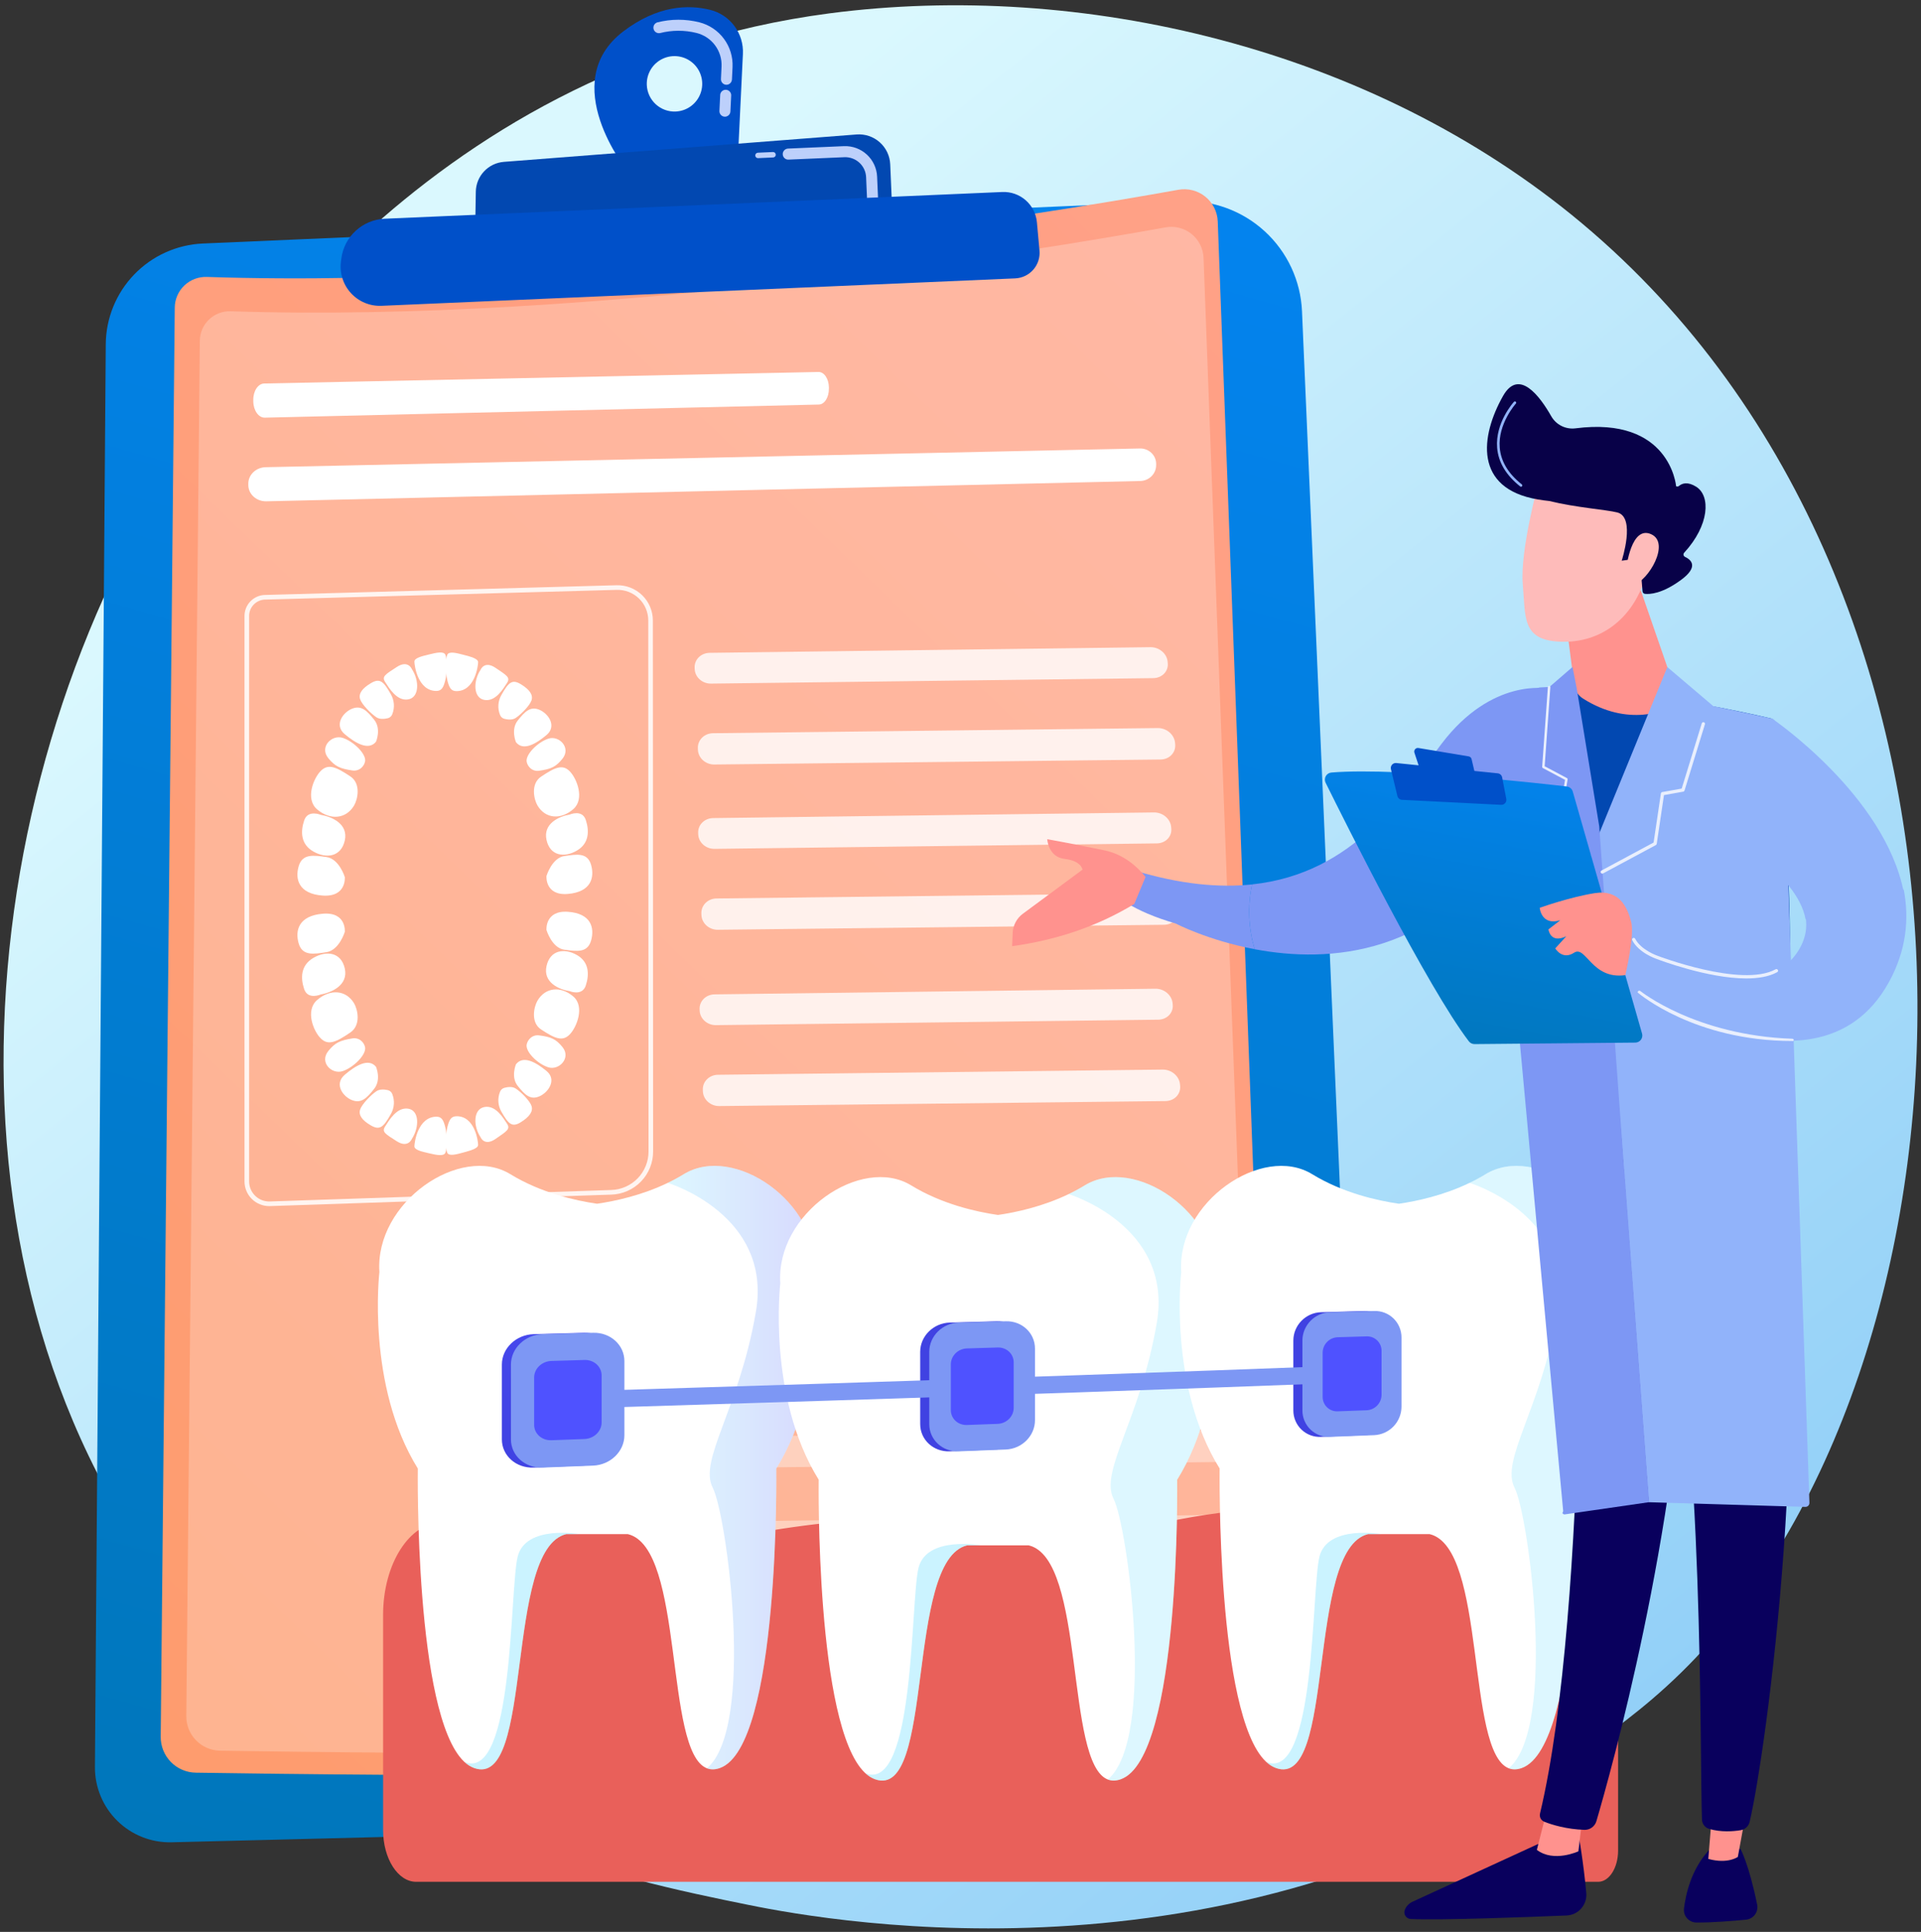 <svg width="361" height="363" viewBox="0 0 361 363" fill="none" xmlns="http://www.w3.org/2000/svg">
<rect x="0" y="0" width="361" height="363" fill="#333333" stroke="none"/>
<path d="M318.646 311.517C311.256 319.296 304.271 324.306 298.751 328.268C233.85 374.834 157.054 361.261 140.734 357.946C116.632 353.05 70.045 343.588 36.366 303.979C-14.586 244.055 -6.656 149.644 32.865 87.323C40.096 75.924 78.287 12.654 155.903 2.506C202.879 -3.634 257.638 8.751 297.294 41.974C380.539 111.711 374.613 252.595 318.646 311.517Z" fill="url(#paint0_linear_154:996)"/>
<path d="M222.103 37.794L38.13 45.757C33.243 45.969 28.623 48.05 25.226 51.57C21.829 55.091 19.914 59.781 19.877 64.673L17.84 331.994C17.826 333.88 18.191 335.75 18.914 337.492C19.637 339.234 20.702 340.813 22.048 342.135C23.393 343.457 24.991 344.495 26.745 345.187C28.5 345.88 30.376 346.212 32.261 346.165L243.288 340.868C245.061 340.824 246.808 340.426 248.426 339.699C250.045 338.972 251.502 337.93 252.713 336.633C253.924 335.337 254.864 333.812 255.479 332.148C256.094 330.484 256.371 328.714 256.294 326.941L244.677 58.492C244.554 55.65 243.873 52.861 242.672 50.283C241.471 47.705 239.774 45.389 237.678 43.467C235.581 41.545 233.127 40.054 230.455 39.081C227.782 38.108 224.945 37.671 222.103 37.794Z" fill="url(#paint1_linear_154:996)"/>
<path d="M212.278 337.674C212.143 337.681 212.011 337.634 211.91 337.544C211.81 337.454 211.749 337.327 211.742 337.192C211.735 337.057 211.781 336.925 211.872 336.824C211.962 336.724 212.089 336.663 212.224 336.656L235.804 335.33C243.137 334.917 248.846 328.611 248.528 321.272L246.987 285.649C246.981 285.515 247.028 285.384 247.118 285.284C247.208 285.185 247.335 285.125 247.469 285.118C247.536 285.115 247.603 285.125 247.666 285.148C247.728 285.171 247.786 285.206 247.836 285.251C247.885 285.296 247.925 285.351 247.953 285.412C247.982 285.473 247.998 285.538 248 285.605L249.543 321.228C249.884 329.121 243.745 335.903 235.857 336.347L212.277 337.674H212.278Z" fill="white"/>
<path d="M247.046 275.102C246.911 275.108 246.779 275.06 246.68 274.968C246.58 274.877 246.521 274.75 246.515 274.615L246.265 268.847C246.259 268.712 246.306 268.581 246.397 268.482C246.487 268.382 246.613 268.322 246.747 268.315C246.882 268.309 247.014 268.357 247.114 268.448C247.214 268.539 247.273 268.666 247.279 268.801L247.529 274.571C247.535 274.705 247.487 274.837 247.397 274.936C247.306 275.036 247.18 275.095 247.046 275.102Z" fill="white"/>
<path d="M221.443 35.656C196.467 40.151 110.529 54.428 38.863 52.036C38.087 52.009 37.314 52.137 36.589 52.413C35.864 52.69 35.201 53.108 34.64 53.644C34.079 54.18 33.631 54.823 33.322 55.535C33.013 56.246 32.85 57.013 32.842 57.789L30.2 326.326C30.182 328.094 30.865 329.798 32.099 331.065C33.333 332.332 35.019 333.058 36.787 333.087C66.906 333.564 190.925 335.081 234.855 328.549C236.146 328.356 237.32 327.694 238.153 326.689C238.985 325.684 239.418 324.408 239.368 323.104L228.842 41.615C228.809 40.715 228.583 39.832 228.179 39.027C227.775 38.222 227.204 37.513 226.502 36.948C225.8 36.383 224.986 35.975 224.113 35.752C223.24 35.529 222.33 35.497 221.443 35.656Z" fill="url(#paint2_linear_154:996)"/>
<path opacity="0.24" d="M219.054 42.722C195.02 47.047 112.316 60.788 43.347 58.486C42.601 58.46 41.857 58.583 41.159 58.849C40.461 59.114 39.824 59.517 39.284 60.033C38.744 60.548 38.313 61.167 38.015 61.852C37.718 62.537 37.561 63.274 37.553 64.021L35.012 322.448C34.995 324.15 35.652 325.789 36.839 327.008C38.027 328.227 39.649 328.927 41.351 328.954C70.335 329.413 189.684 330.872 231.96 324.586C233.203 324.4 234.333 323.762 235.134 322.794C235.935 321.827 236.352 320.598 236.303 319.343L226.174 48.457C226.142 47.59 225.924 46.741 225.536 45.966C225.147 45.191 224.597 44.509 223.922 43.965C223.246 43.422 222.462 43.029 221.623 42.815C220.783 42.6 219.907 42.569 219.054 42.722Z" fill="white"/>
<path d="M117.89 32.117L138.684 29.36L139.609 10.137C139.702 8.261 139.142 6.41 138.024 4.9C136.906 3.39 135.299 2.315 133.477 1.857C129.357 0.832 123.575 0.992 117.13 5.902C104.489 15.533 117.89 32.117 117.89 32.117ZM121.548 15.972C121.505 14.942 121.768 13.924 122.303 13.044C122.839 12.164 123.623 11.462 124.557 11.028C125.491 10.594 126.533 10.447 127.551 10.604C128.569 10.762 129.517 11.218 130.276 11.915C131.035 12.611 131.57 13.517 131.814 14.518C132.058 15.519 132 16.57 131.647 17.537C131.294 18.505 130.662 19.346 129.831 19.955C129 20.564 128.007 20.912 126.978 20.957C126.294 20.986 125.611 20.881 124.968 20.646C124.325 20.412 123.734 20.052 123.23 19.59C122.726 19.127 122.318 18.569 122.029 17.948C121.741 17.327 121.577 16.655 121.548 15.972Z" fill="url(#paint3_linear_154:996)"/>
<path d="M136.178 21.927C135.904 21.913 135.647 21.791 135.463 21.588C135.278 21.385 135.182 21.118 135.194 20.844L135.342 17.782C135.373 17.521 135.502 17.283 135.702 17.113C135.902 16.944 136.159 16.857 136.421 16.87C136.683 16.882 136.93 16.993 137.113 17.181C137.296 17.368 137.402 17.618 137.408 17.88L137.262 20.942C137.248 21.216 137.126 21.474 136.923 21.658C136.72 21.843 136.452 21.939 136.178 21.927ZM136.466 15.928C136.192 15.914 135.935 15.792 135.751 15.589C135.567 15.386 135.471 15.119 135.483 14.845L135.595 12.52C135.665 11.089 135.237 9.677 134.385 8.525C133.532 7.373 132.307 6.551 130.918 6.199C128.653 5.633 126.283 5.639 124.021 6.216C123.761 6.264 123.493 6.212 123.27 6.07C123.047 5.927 122.888 5.705 122.823 5.449C122.759 5.193 122.795 4.921 122.924 4.691C123.052 4.46 123.264 4.287 123.516 4.207C126.108 3.548 128.823 3.542 131.417 4.19C133.271 4.659 134.905 5.754 136.043 7.29C137.181 8.826 137.753 10.708 137.661 12.618L137.55 14.942C137.54 15.138 137.475 15.328 137.363 15.488C137.25 15.649 137.094 15.774 136.913 15.85C136.771 15.908 136.619 15.934 136.466 15.928Z" fill="#BDD0FB"/>
<path d="M167.709 40.501L167.293 30.875C167.259 30.087 167.066 29.313 166.727 28.601C166.388 27.889 165.908 27.252 165.318 26.729C164.727 26.205 164.037 25.806 163.289 25.555C162.541 25.304 161.75 25.206 160.963 25.267L94.691 30.413C93.271 30.524 91.944 31.16 90.968 32.197C89.993 33.234 89.439 34.597 89.415 36.021L89.261 45.294L167.709 40.501Z" fill="url(#paint4_linear_154:996)"/>
<path d="M145.307 29.584L142.455 29.713C142.321 29.717 142.192 29.669 142.094 29.578C141.996 29.487 141.938 29.361 141.931 29.228C141.925 29.095 141.971 28.964 142.06 28.864C142.149 28.765 142.274 28.704 142.407 28.695L145.259 28.566C145.393 28.561 145.523 28.61 145.622 28.7C145.72 28.791 145.779 28.917 145.786 29.05C145.792 29.184 145.746 29.315 145.656 29.415C145.567 29.515 145.442 29.575 145.309 29.584H145.307Z" fill="#BDD0FB"/>
<path d="M164.361 38.086C164.557 38.004 164.723 37.864 164.837 37.685C164.95 37.506 165.007 37.297 164.998 37.085L164.829 33.196C164.761 31.608 164.066 30.113 162.896 29.038C161.726 27.962 160.177 27.396 158.589 27.462L148.088 27.918C147.812 27.93 147.553 28.05 147.367 28.253C147.181 28.456 147.084 28.725 147.096 29C147.108 29.275 147.229 29.534 147.432 29.72C147.635 29.906 147.903 30.004 148.178 29.992L158.672 29.537C159.711 29.493 160.725 29.863 161.491 30.566C162.258 31.269 162.714 32.247 162.76 33.286L162.928 37.176C162.941 37.45 163.061 37.708 163.264 37.893C163.466 38.078 163.733 38.176 164.007 38.165C164.129 38.159 164.249 38.132 164.361 38.086Z" fill="#BDD0FB"/>
<path d="M188.353 36.078L72.291 41.099C70.269 41.187 68.344 41.985 66.853 43.354C65.363 44.722 64.404 46.573 64.145 48.58L64.071 49.151C63.934 50.218 64.031 51.301 64.357 52.325C64.682 53.35 65.227 54.291 65.955 55.082C66.682 55.874 67.573 56.497 68.567 56.908C69.56 57.319 70.631 57.507 71.705 57.461L190.778 52.307C191.426 52.279 192.062 52.119 192.647 51.838C193.232 51.557 193.753 51.16 194.18 50.671C194.607 50.182 194.931 49.612 195.131 48.995C195.331 48.377 195.404 47.726 195.345 47.08L194.858 41.764C194.712 40.162 193.955 38.678 192.744 37.619C191.533 36.56 189.96 36.008 188.353 36.078Z" fill="url(#paint5_linear_154:996)"/>
<g opacity="0.61">
<path opacity="0.61" d="M137.056 291.665L231.7 290.429C233.572 290.405 234.965 289.146 234.812 287.62L234.782 287.328C234.628 285.806 232.99 284.594 231.124 284.619L136.795 285.888C134.953 285.912 133.512 287.158 133.577 288.671L133.589 288.961C133.658 290.474 135.208 291.686 137.056 291.665Z" fill="white"/>
<path opacity="0.61" d="M232.637 299.803L137.474 300.986C135.616 301.009 134.163 302.274 134.233 303.814L134.245 304.109C134.311 305.653 135.874 306.887 137.739 306.865L233.232 305.716C235.121 305.694 236.525 304.42 236.368 302.864L236.338 302.567C236.173 301.015 234.519 299.78 232.637 299.803Z" fill="white"/>
<path opacity="0.61" d="M136.38 260.611L231.024 259.376C232.896 259.351 234.289 258.092 234.136 256.566L234.106 256.276C233.952 254.752 232.314 253.54 230.449 253.565L136.118 254.834C134.277 254.86 132.837 256.105 132.902 257.619L132.913 257.907C132.982 259.424 134.531 260.636 136.38 260.611Z" fill="white"/>
<path opacity="0.61" d="M231.962 268.753L136.799 269.937C134.941 269.96 133.489 271.226 133.558 272.766L133.571 273.059C133.637 274.603 135.201 275.839 137.072 275.815L232.565 274.667C234.454 274.645 235.858 273.37 235.701 271.814L235.67 271.519C235.498 269.966 233.845 268.73 231.962 268.753Z" fill="white"/>
</g>
<path d="M155.766 73.033C155.787 74.654 154.945 75.988 153.886 76.015L49.766 78.478C48.599 78.505 47.632 77.148 47.599 75.447V75.188C47.567 73.486 48.486 72.085 49.652 72.061L153.816 69.894C154.875 69.872 155.749 71.169 155.769 72.791L155.766 73.033Z" fill="white"/>
<path d="M217.266 87.38C217.286 88.998 215.95 90.341 214.284 90.38L50.062 94.196C48.224 94.239 46.704 92.899 46.665 91.196V90.936C46.626 89.237 48.091 87.825 49.923 87.787L214.208 84.269C215.88 84.232 217.249 85.517 217.268 87.135L217.266 87.38Z" fill="white"/>
<path d="M102.695 164.601C102.695 164.601 103.704 161.201 106.057 160.852C108.41 160.504 110.414 160.157 111.083 162.524C111.752 164.89 111.083 167.601 106.727 167.969C102.371 168.337 102.695 164.601 102.695 164.601Z" fill="white"/>
<path d="M107.063 153.053C107.063 153.053 109.41 152.035 110.08 154.065C110.75 156.096 110.749 158.464 108.405 159.827C106.061 161.189 103.368 160.864 102.7 157.811C102.032 154.758 105.044 153.395 107.063 153.053Z" fill="white"/>
<path d="M101.011 151.362C100.346 150.25 99.662 147.286 101.685 145.929C104.326 144.158 105.721 143.561 107.063 144.92C108.405 146.279 109.923 150.138 107.734 152.036C105.385 154.073 102.505 153.863 101.011 151.362Z" fill="white"/>
<path d="M101.294 144.827C101.015 144.869 100.73 144.852 100.458 144.775C100.186 144.699 99.933 144.566 99.716 144.385C99.355 144.079 99.099 143.666 98.987 143.206C98.649 141.846 101.01 139.475 103.03 138.798C105.05 138.121 107.358 140.476 105.72 142.538C104.485 144.099 103.532 144.513 101.294 144.827Z" fill="white"/>
<path d="M96.961 139.456C96.961 139.456 95.946 137.071 97.299 135.376C98.651 133.682 99.662 132.669 101.347 133.359C103.033 134.049 104.718 136.432 102.694 138.12C100.671 139.808 98.312 141.165 96.961 139.456Z" fill="white"/>
<path d="M94.784 135.066C94.6 135.019 94.431 134.928 94.29 134.802C94.148 134.676 94.038 134.518 93.97 134.342C93.721 133.731 93.617 133.072 93.665 132.415C93.712 131.757 93.911 131.12 94.245 130.552C95.573 128.218 96.237 127.56 97.895 128.574C99.554 129.587 100.215 130.592 99.884 131.59C99.554 132.589 97.895 134.248 96.902 134.911C96.264 135.335 95.357 135.21 94.784 135.066Z" fill="white"/>
<path d="M90.321 125.833C90.321 125.833 91.028 124.064 93.146 125.502C95.265 126.94 95.965 127.297 95.26 128.355C94.554 129.412 93.146 131.884 91.028 131.515C88.909 131.147 88.908 127.95 90.321 125.833Z" fill="white"/>
<path d="M85.764 129.862C84.741 129.862 84.4 129.17 84.059 127.801C83.719 126.432 83.719 123.696 84.059 123.016C84.4 122.335 85.764 122.69 87.126 123.045C88.487 123.401 89.848 123.753 89.848 124.435C89.848 125.117 89.234 129.881 85.764 129.862Z" fill="white"/>
<path d="M64.796 164.805C64.796 164.805 63.759 161.368 61.333 161.035C58.907 160.702 56.819 160.362 56.123 162.782C55.426 165.201 56.123 167.96 60.639 168.275C65.156 168.59 64.796 164.805 64.796 164.805Z" fill="white"/>
<path d="M60.291 153.112C60.291 153.112 57.86 152.075 57.165 154.15C56.471 156.224 56.471 158.637 58.903 160.009C61.335 161.38 64.103 161.022 64.795 157.922C65.488 154.823 62.372 153.459 60.291 153.112Z" fill="white"/>
<path d="M66.523 151.384C67.204 150.257 67.904 147.259 65.832 145.882C63.116 144.076 61.684 143.465 60.291 144.845C58.899 146.224 57.329 150.152 59.597 152.083C62.026 154.143 64.99 153.921 66.523 151.384Z" fill="white"/>
<path d="M66.232 144.772C66.517 144.816 66.809 144.799 67.087 144.723C67.366 144.647 67.625 144.513 67.848 144.33C68.217 144.023 68.478 143.606 68.594 143.141C68.939 141.768 66.519 139.354 64.445 138.658C62.371 137.961 59.983 140.33 61.675 142.437C62.953 144.017 63.933 144.437 66.232 144.772Z" fill="white"/>
<path d="M70.662 139.364C70.662 139.364 71.7 136.965 70.319 135.242C68.938 133.518 67.905 132.48 66.178 133.157C64.451 133.834 62.719 136.236 64.796 137.965C66.873 139.695 69.284 141.077 70.662 139.364Z" fill="white"/>
<path d="M72.878 134.952C73.064 134.907 73.236 134.817 73.38 134.692C73.524 134.566 73.635 134.408 73.706 134.23C73.957 133.615 74.063 132.95 74.015 132.286C73.966 131.623 73.765 130.98 73.427 130.408C72.076 128.041 71.4 127.361 69.71 128.36C68.019 129.358 67.34 130.367 67.678 131.382C68.016 132.397 69.71 134.093 70.725 134.772C71.373 135.206 72.296 135.091 72.878 134.952Z" fill="white"/>
<path d="M77.396 125.721C77.396 125.721 76.683 123.934 74.544 125.34C72.404 126.747 71.681 127.102 72.398 128.178C73.115 129.254 74.544 131.763 76.687 131.419C78.83 131.076 78.822 127.872 77.396 125.721Z" fill="white"/>
<path d="M81.982 129.83C83.006 129.83 83.347 129.156 83.689 127.79C84.032 126.425 84.031 123.692 83.689 123.006C83.349 122.321 81.982 122.647 80.614 122.977C79.246 123.306 77.876 123.635 77.876 124.32C77.876 125.004 78.493 129.805 81.982 129.83Z" fill="white"/>
<path d="M102.695 174.752C102.695 174.752 103.704 178.137 106.057 178.451C108.41 178.765 110.414 179.082 111.083 176.707C111.752 174.332 111.083 171.63 106.727 171.327C102.371 171.023 102.695 174.752 102.695 174.752Z" fill="white"/>
<path d="M107.063 186.237C107.063 186.237 109.41 187.221 110.08 185.18C110.75 183.139 110.749 180.772 108.405 179.443C106.061 178.114 103.368 178.48 102.7 181.542C102.032 184.604 105.044 185.924 107.063 186.237Z" fill="white"/>
<path d="M101.011 188.014C100.346 189.137 99.662 192.111 101.685 193.439C104.326 195.172 105.721 195.748 107.063 194.37C108.405 192.991 109.923 189.11 107.734 187.239C105.385 185.241 102.505 185.492 101.011 188.014Z" fill="white"/>
<path d="M101.294 194.547C101.013 194.509 100.727 194.53 100.455 194.61C100.183 194.691 99.931 194.828 99.716 195.013C99.355 195.323 99.1 195.738 98.987 196.2C98.649 197.565 101.01 199.903 103.03 200.545C105.05 201.186 107.358 198.803 105.72 196.765C104.485 195.228 103.532 194.83 101.294 194.547Z" fill="white"/>
<path d="M96.961 199.977C96.961 199.977 95.946 202.377 97.299 204.052C98.651 205.727 99.662 206.724 101.347 206.009C103.033 205.295 104.718 202.887 102.694 201.229C100.671 199.571 98.312 198.251 96.961 199.977Z" fill="white"/>
<path d="M94.783 204.402C94.599 204.452 94.43 204.545 94.288 204.673C94.147 204.801 94.038 204.96 93.969 205.138C93.72 205.748 93.616 206.407 93.664 207.063C93.711 207.72 93.91 208.357 94.244 208.924C95.573 211.234 96.237 211.888 97.895 210.849C99.553 209.811 100.214 208.797 99.883 207.802C99.553 206.808 97.895 205.174 96.902 204.526C96.264 204.111 95.356 204.249 94.783 204.402Z" fill="white"/>
<path d="M90.321 213.7C90.321 213.7 91.028 215.457 93.146 213.989C95.265 212.522 95.965 212.154 95.26 211.107C94.554 210.061 93.146 207.607 91.028 208.009C88.909 208.411 88.908 211.603 90.321 213.7Z" fill="white"/>
<path d="M85.764 209.742C84.741 209.764 84.4 210.455 84.059 211.829C83.719 213.204 83.719 215.939 84.059 216.613C84.4 217.288 85.764 216.914 87.126 216.541C88.487 216.167 89.848 215.793 89.848 215.115C89.848 214.437 89.234 209.668 85.764 209.742Z" fill="white"/>
<path d="M64.796 175.097C64.796 175.097 63.759 178.55 61.333 178.919C58.907 179.289 56.819 179.656 56.123 177.248C55.426 174.84 56.123 172.07 60.639 171.69C65.156 171.31 64.796 175.097 64.796 175.097Z" fill="white"/>
<path d="M60.291 186.856C60.291 186.856 57.86 187.923 57.165 185.863C56.471 183.803 56.471 181.385 58.903 179.978C61.335 178.572 64.103 178.889 64.795 181.98C65.488 185.071 62.372 186.484 60.291 186.856Z" fill="white"/>
<path d="M66.523 188.494C67.204 189.61 67.904 192.599 65.832 194.007C63.116 195.851 61.684 196.484 60.291 195.128C58.899 193.772 57.329 189.863 59.597 187.9C62.026 185.801 64.99 185.979 66.523 188.494Z" fill="white"/>
<path d="M66.232 195.116C66.516 195.067 66.806 195.079 67.085 195.152C67.364 195.224 67.624 195.355 67.848 195.535C68.218 195.836 68.479 196.249 68.594 196.712C68.939 198.08 66.519 200.529 64.445 201.25C62.371 201.971 59.983 199.643 61.675 197.512C62.953 195.912 63.933 195.478 66.232 195.116Z" fill="white"/>
<path d="M70.662 200.454C70.662 200.454 71.7 202.838 70.319 204.582C68.938 206.326 67.905 207.378 66.178 206.726C64.451 206.074 62.719 203.698 64.796 201.937C66.873 200.176 69.284 198.762 70.662 200.454Z" fill="white"/>
<path d="M72.878 204.834C73.064 204.876 73.236 204.962 73.38 205.086C73.524 205.21 73.636 205.367 73.706 205.544C73.957 206.16 74.063 206.826 74.015 207.489C73.967 208.153 73.765 208.796 73.427 209.369C72.076 211.757 71.4 212.445 69.71 211.472C68.019 210.498 67.34 209.5 67.678 208.479C68.016 207.459 69.71 205.74 70.725 205.045C71.373 204.601 72.296 204.703 72.878 204.834Z" fill="white"/>
<path d="M77.396 214.005C77.396 214.005 76.683 215.804 74.544 214.428C72.404 213.051 71.681 212.708 72.398 211.621C73.115 210.533 74.544 208.005 76.687 208.316C78.83 208.627 78.822 211.828 77.396 214.005Z" fill="white"/>
<path d="M81.982 209.824C83.006 209.802 83.347 210.478 83.689 211.839C84.032 213.199 84.031 215.931 83.689 216.623C83.349 217.314 81.982 217.011 80.614 216.696C79.246 216.381 77.876 216.078 77.876 215.393C77.876 214.709 78.493 209.9 81.982 209.824Z" fill="white"/>
<path opacity="0.86" d="M50.584 226.629C49.353 226.627 48.174 226.138 47.305 225.267C46.436 224.397 45.947 223.217 45.947 221.987V115.73C45.95 114.733 46.33 113.773 47.011 113.043C47.691 112.313 48.622 111.868 49.618 111.796H49.636L115.878 109.967C116.763 109.943 117.643 110.096 118.468 110.418C119.293 110.739 120.045 111.223 120.68 111.84C121.314 112.457 121.819 113.195 122.164 114.011C122.508 114.826 122.686 115.702 122.687 116.587L122.736 216.344C122.745 218.455 121.929 220.486 120.462 222.004C118.995 223.522 116.992 224.407 114.882 224.47L50.744 226.625L50.584 226.629ZM49.668 112.667C48.894 112.725 48.17 113.073 47.642 113.641C47.113 114.21 46.818 114.957 46.816 115.733V221.989C46.816 222.495 46.918 222.996 47.116 223.462C47.314 223.928 47.604 224.35 47.969 224.701C48.333 225.053 48.765 225.327 49.237 225.509C49.71 225.69 50.215 225.774 50.721 225.756L114.859 223.601C116.744 223.545 118.532 222.755 119.843 221.398C121.153 220.042 121.882 218.227 121.873 216.341L121.823 116.586C121.823 115.817 121.669 115.056 121.369 114.347C121.07 113.639 120.631 112.997 120.08 112.461C119.528 111.925 118.875 111.505 118.158 111.226C117.442 110.946 116.676 110.813 115.907 110.835L49.668 112.667Z" fill="white"/>
<g opacity="0.9">
<path opacity="0.9" d="M134.266 159.499L217.39 158.472C219.034 158.451 220.254 157.195 220.112 155.669L220.085 155.379C219.946 153.855 218.505 152.639 216.867 152.656L134.021 153.718C132.403 153.738 131.142 154.981 131.201 156.494L131.213 156.783C131.279 158.303 132.643 159.52 134.266 159.499Z" fill="white"/>
<path opacity="0.9" d="M218.228 167.85L134.649 168.823C133.018 168.841 131.745 170.104 131.806 171.644L131.817 171.939C131.878 173.483 133.255 174.721 134.891 174.703L218.757 173.764C220.416 173.746 221.645 172.468 221.504 170.912L221.477 170.616C221.339 169.071 219.882 167.833 218.228 167.85Z" fill="white"/>
<path opacity="0.9" d="M134.536 192.624L217.659 191.596C219.303 191.575 220.523 190.32 220.382 188.794L220.355 188.503C220.216 186.981 218.774 185.764 217.137 185.78L134.291 186.841C132.673 186.861 131.411 188.103 131.471 189.618L131.482 189.907C131.549 191.429 132.918 192.644 134.536 192.624Z" fill="white"/>
<path opacity="0.9" d="M218.499 200.976L134.921 201.949C133.29 201.968 132.016 203.231 132.077 204.771L132.089 205.066C132.15 206.608 133.527 207.847 135.163 207.828L219.028 206.891C220.688 206.873 221.917 205.594 221.775 204.039L221.748 203.743C221.607 202.196 220.152 200.957 218.499 200.976Z" fill="white"/>
<path opacity="0.9" d="M133.604 128.449L216.728 127.422C218.371 127.401 219.591 126.145 219.45 124.619L219.423 124.329C219.284 122.805 217.844 121.589 216.205 121.606L133.359 122.668C131.742 122.689 130.479 123.931 130.539 125.444L130.551 125.733C130.617 127.254 131.981 128.47 133.604 128.449Z" fill="white"/>
<path opacity="0.9" d="M217.567 136.801L133.989 137.771C132.357 137.79 131.084 139.052 131.145 140.592L131.156 140.886C131.217 142.43 132.594 143.669 134.232 143.65L218.096 142.712C219.755 142.694 220.985 141.415 220.843 139.86L220.817 139.564C220.676 138.021 219.22 136.783 217.567 136.801Z" fill="white"/>
</g>
<path d="M300.332 353.591H78.206C74.775 353.591 71.992 349.233 71.992 343.859V303.447C71.992 293.833 76.969 286.039 83.108 286.039C102.491 281.281 121.614 281.891 140.438 288.361C163.457 284.03 186.515 284.03 209.613 288.361C234.701 281.026 263.56 281.6 294.261 286.039C299.681 286.039 304.077 292.921 304.077 301.411V347.736C304.071 350.969 302.398 353.591 300.332 353.591Z" fill="url(#paint6_linear_154:996)"/>
<path d="M145.884 275.935C145.884 275.935 146.599 328.169 135.296 332.213C134.375 332.544 133.564 332.541 132.849 332.262C124.799 329.151 128.7 290.855 117.995 288.264H106.403C94.745 291.071 100.409 336.252 89.104 332.216C88.437 331.966 87.828 331.586 87.311 331.097C87.274 331.062 87.234 331.027 87.197 330.992C77.881 322.095 78.516 275.935 78.516 275.935C68.8 260.268 71.298 239.022 71.298 239.022C70.413 225.885 86.533 214.894 95.893 220.62C101.641 224.137 108.08 225.585 112.198 226.183C115.607 225.689 120.601 224.613 125.477 222.264C126.516 221.768 127.528 221.218 128.511 220.617C137.871 214.892 153.991 225.882 153.106 239.021C153.106 239.018 155.607 260.269 145.884 275.935Z" fill="white"/>
<path opacity="0.2" d="M145.883 275.935C145.883 275.935 146.599 328.169 135.296 332.213C134.374 332.544 133.564 332.544 132.848 332.265C141.951 324.6 136.585 284.673 133.934 279.531C131.259 274.345 138.899 264.785 142.048 246.489C145.198 228.193 125.477 222.258 125.477 222.258C126.515 221.764 127.528 221.216 128.51 220.617C137.871 214.892 153.99 225.882 153.106 239.021C153.106 239.018 155.607 260.269 145.883 275.935Z" fill="url(#paint7_linear_154:996)"/>
<path opacity="0.3" d="M108.934 288.264H106.411C94.752 291.071 100.417 336.251 89.111 332.215C88.445 331.966 87.835 331.586 87.318 331.097C96.631 334.779 95.761 298.465 97.29 292.461C98.818 286.457 108.934 288.264 108.934 288.264Z" fill="url(#paint8_linear_154:996)"/>
<path d="M221.219 278.044C221.219 278.044 221.935 330.279 210.632 334.322C209.71 334.653 208.9 334.65 208.184 334.372C200.134 331.26 204.036 292.964 193.33 290.374H181.738C170.082 293.181 175.745 338.361 164.439 334.325C163.773 334.076 163.164 333.696 162.648 333.207C162.61 333.171 162.57 333.136 162.532 333.101C153.217 324.204 153.853 278.044 153.853 278.044C144.137 262.377 146.634 241.133 146.634 241.133C145.749 227.994 161.868 217.004 171.229 222.73C176.976 226.246 183.416 227.695 187.535 228.292C190.942 227.798 195.936 226.722 200.814 224.374C201.851 223.878 202.862 223.329 203.844 222.73C213.204 217.004 229.324 227.994 228.438 241.133C228.438 241.128 230.934 262.378 221.219 278.044Z" fill="white"/>
<path opacity="0.2" d="M221.219 278.044C221.219 278.044 221.935 330.279 210.632 334.322C209.71 334.653 208.9 334.653 208.184 334.374C217.287 326.709 211.921 286.782 209.269 281.64C206.595 276.454 214.235 266.894 217.385 248.598C220.536 230.302 200.813 224.369 200.813 224.369C201.851 223.873 202.862 223.324 203.843 222.725C213.204 216.998 229.323 227.99 228.438 241.128C228.438 241.128 230.934 262.378 221.219 278.044Z" fill="url(#paint9_linear_154:996)"/>
<path opacity="0.3" d="M184.26 290.368H181.737C170.081 293.175 175.744 338.356 164.438 334.32C163.772 334.071 163.163 333.691 162.646 333.202C171.959 336.883 171.088 300.569 172.618 294.567C174.148 288.564 184.26 290.368 184.26 290.368Z" fill="url(#paint10_linear_154:996)"/>
<path d="M296.565 275.935C296.565 275.935 297.281 328.169 285.978 332.213C285.056 332.544 284.246 332.541 283.53 332.262C275.48 329.151 279.382 290.855 268.676 288.264H257.084C245.426 291.071 251.091 336.252 239.785 332.216C239.119 331.966 238.51 331.586 237.993 331.097L237.878 330.992C228.563 322.095 229.199 275.935 229.199 275.935C219.482 260.268 221.979 239.023 221.979 239.023C221.095 225.885 237.214 214.894 246.575 220.62C252.322 224.137 258.762 225.585 262.881 226.183C266.288 225.689 271.282 224.613 276.158 222.264C277.196 221.768 278.207 221.22 279.188 220.621C288.55 214.894 304.67 225.885 303.784 239.023C303.784 239.018 306.279 260.269 296.565 275.935Z" fill="white"/>
<path opacity="0.2" d="M296.565 275.935C296.565 275.935 297.281 328.169 285.978 332.213C285.056 332.544 284.246 332.543 283.53 332.265C292.633 324.6 287.267 284.673 284.615 279.531C281.941 274.345 289.581 264.785 292.73 246.489C295.879 228.192 276.158 222.258 276.158 222.258C277.196 221.763 278.207 221.215 279.188 220.616C288.55 214.889 304.669 225.879 303.784 239.018C303.784 239.018 306.278 260.269 296.565 275.935Z" fill="url(#paint11_linear_154:996)"/>
<path opacity="0.3" d="M259.607 288.264H257.084C245.426 291.071 251.09 336.251 239.785 332.215C239.119 331.966 238.509 331.586 237.993 331.097C247.305 334.779 246.435 298.465 247.963 292.461C249.492 286.457 259.607 288.264 259.607 288.264Z" fill="url(#paint12_linear_154:996)"/>
<path d="M109.756 250.429L100.277 250.688C96.989 250.78 94.314 253.332 94.314 256.393V270.46C94.314 273.515 96.984 275.888 100.277 275.76L109.756 275.39C113.005 275.261 115.633 272.706 115.633 269.686V255.752C115.633 252.718 113.005 250.338 109.756 250.429Z" fill="url(#paint13_linear_154:996)"/>
<path d="M108.131 255.537L101.908 255.723C100.119 255.778 98.667 257.17 98.667 258.835V267.728C98.667 269.391 100.119 270.686 101.908 270.62L108.131 270.392C109.908 270.327 111.345 268.932 111.345 267.28V258.436C111.345 256.78 109.908 255.482 108.131 255.537Z" fill="url(#paint14_linear_154:996)"/>
<path d="M187.313 248.265L178.479 248.511C175.415 248.597 172.926 251.057 172.926 254.007V267.585C172.926 270.535 175.415 272.828 178.479 272.709L187.313 272.364C190.343 272.246 192.793 269.781 192.793 266.858V253.404C192.793 250.48 190.343 248.179 187.313 248.265Z" fill="url(#paint15_linear_154:996)"/>
<path d="M185.799 253.194L180.004 253.369C178.335 253.42 176.981 254.761 176.981 256.368V264.957C176.981 266.564 178.335 267.816 180.004 267.754L185.799 267.541C187.456 267.48 188.796 266.136 188.796 264.538V256.001C188.798 254.398 187.456 253.145 185.799 253.194Z" fill="url(#paint16_linear_154:996)"/>
<path d="M256.532 246.333L248.253 246.564C245.382 246.644 243.05 249.027 243.05 251.879V265.022C243.047 265.695 243.182 266.362 243.445 266.981C243.709 267.601 244.096 268.16 244.583 268.625C245.07 269.09 245.646 269.45 246.277 269.685C246.908 269.92 247.58 270.023 248.253 269.989L256.532 269.666C257.907 269.604 259.206 269.017 260.161 268.027C261.117 267.037 261.656 265.718 261.669 264.341V251.313C261.672 250.645 261.54 249.983 261.281 249.367C261.022 248.751 260.641 248.194 260.161 247.729C259.682 247.264 259.113 246.9 258.489 246.66C257.866 246.421 257.2 246.309 256.532 246.333Z" fill="url(#paint17_linear_154:996)"/>
<path d="M255.112 251.104L249.681 251.268C248.926 251.293 248.21 251.608 247.683 252.149C247.155 252.689 246.857 253.413 246.85 254.168V262.477C246.848 262.844 246.921 263.207 247.064 263.545C247.208 263.882 247.418 264.187 247.683 264.441C247.948 264.694 248.262 264.892 248.605 265.02C248.949 265.148 249.315 265.206 249.681 265.188L255.112 264.988C255.864 264.957 256.574 264.638 257.097 264.097C257.62 263.557 257.915 262.836 257.922 262.084V253.819C257.924 253.454 257.851 253.092 257.71 252.756C257.568 252.419 257.36 252.115 257.097 251.861C256.834 251.608 256.523 251.41 256.182 251.28C255.841 251.149 255.477 251.09 255.112 251.104Z" fill="url(#paint18_linear_154:996)"/>
<path d="M111.46 250.429L101.981 250.688C98.695 250.78 96.018 253.332 96.018 256.393V270.46C96.018 273.515 98.69 275.888 101.981 275.76L111.46 275.39C114.71 275.261 117.338 272.706 117.338 269.686V255.752C117.338 252.718 114.71 250.338 111.46 250.429Z" fill="#7D97F4"/>
<path d="M189.019 248.265L180.184 248.511C177.121 248.597 174.631 251.057 174.631 254.007V267.585C174.631 270.535 177.121 272.828 180.184 272.709L189.019 272.364C192.049 272.246 194.498 269.781 194.498 266.858V253.404C194.502 250.48 192.049 248.179 189.019 248.265Z" fill="#7D97F4"/>
<path d="M258.236 246.333L249.957 246.564C247.088 246.644 244.754 249.027 244.754 251.88V265.022C244.751 265.695 244.886 266.362 245.149 266.981C245.413 267.601 245.8 268.16 246.287 268.625C246.774 269.09 247.35 269.451 247.981 269.685C248.612 269.92 249.284 270.023 249.957 269.989L258.236 269.666C259.611 269.604 260.91 269.018 261.866 268.027C262.821 267.037 263.361 265.718 263.373 264.341V251.313C263.376 250.645 263.244 249.983 262.985 249.367C262.726 248.751 262.345 248.194 261.866 247.728C261.386 247.263 260.817 246.9 260.193 246.66C259.57 246.42 258.904 246.309 258.236 246.333Z" fill="#7D97F4"/>
<path d="M106.761 264.69L106.666 261.467C107.458 261.444 186.633 259.125 254.03 256.54L254.159 259.762C186.742 262.347 107.553 264.667 106.761 264.69Z" fill="#7D97F4"/>
<path d="M109.841 255.537L103.618 255.723C101.828 255.778 100.377 257.17 100.377 258.835V267.728C100.377 269.391 101.829 270.686 103.618 270.62L109.841 270.392C111.618 270.327 113.057 268.932 113.057 267.28V258.436C113.052 256.78 111.612 255.482 109.841 255.537Z" fill="url(#paint19_linear_154:996)"/>
<path d="M187.501 253.194L181.704 253.369C180.037 253.42 178.684 254.761 178.684 256.368V264.957C178.684 266.564 180.037 267.816 181.704 267.754L187.501 267.541C189.157 267.48 190.497 266.136 190.497 264.538V256.001C190.501 254.398 189.161 253.145 187.501 253.194Z" fill="url(#paint20_linear_154:996)"/>
<path d="M256.819 251.104L251.386 251.267C250.631 251.292 249.915 251.608 249.388 252.149C248.86 252.689 248.562 253.412 248.555 254.168V262.477C248.553 262.844 248.626 263.207 248.77 263.544C248.913 263.882 249.124 264.187 249.388 264.44C249.653 264.694 249.967 264.891 250.311 265.02C250.654 265.148 251.02 265.205 251.386 265.188L256.819 264.988C257.57 264.956 258.28 264.637 258.802 264.097C259.325 263.556 259.62 262.836 259.627 262.084V253.819C259.629 253.454 259.556 253.092 259.415 252.756C259.273 252.42 259.065 252.115 258.802 251.862C258.54 251.608 258.229 251.41 257.888 251.28C257.547 251.15 257.183 251.09 256.819 251.104Z" fill="url(#paint21_linear_154:996)"/>
<path d="M280.211 154.34C280.238 154.361 280.261 154.386 280.279 154.415L280.565 154.427C280.596 154.47 280.906 154.545 280.906 154.631L280.633 154.723C280.633 154.816 280.503 154.933 280.53 155.062L280.467 155.118C280.787 157.017 282.528 162.216 284.434 168.947C284.453 169.002 284.448 169.063 284.466 169.119C288.745 184.218 294.912 206.944 296.775 217.467C296.775 217.467 300.072 219.103 305.202 219.913H305.215C312.629 221.534 323.818 223.025 334.228 220.292C334.228 220.292 339.823 174.625 333.045 135.052C333.045 135.052 315.262 130.618 296.067 129.409C295.969 129.409 295.87 129.747 295.772 129.74C294.224 129.654 292.669 129.948 291.115 129.948H289.339C288.542 129.948 287.106 130.228 285.428 130.937C285.379 130.955 285.28 130.78 285.28 130.807C285.277 130.758 285.271 130.709 285.261 130.661C285.261 130.661 284.972 130.791 284.842 130.846C284.65 130.927 284.453 131.007 284.25 131.106C284.208 131.129 284.165 131.15 284.12 131.168C284.101 131.181 284.076 131.183 284.058 131.196C283.928 131.264 283.799 131.326 283.651 131.399C283.623 131.409 283.596 131.421 283.57 131.435C283.411 131.515 283.25 131.601 283.083 131.688C283.058 131.699 283.188 131.712 283.163 131.731C282.973 131.829 282.725 131.934 282.528 132.039C282.331 132.144 282.214 132.23 282.201 132.335L282.177 132.174C282.085 132.223 281.986 132.279 281.893 132.335C281.884 132.338 281.876 132.342 281.868 132.346C280.805 132.96 279.798 133.666 278.859 134.456C278.859 134.456 278.859 134.469 278.846 134.475C278.833 134.482 278.815 134.518 278.803 134.536C274.496 141.684 272.501 153.385 280.211 154.34Z" fill="url(#paint22_linear_154:996)"/>
<path d="M235.292 166.178C254.638 164.131 263.719 149.227 270.909 139.749C280.402 127.237 290.883 129.398 290.883 129.398L284.468 157.013C270.116 179.885 249.585 180.971 235.783 178.358C234.596 174.404 234.427 170.215 235.292 166.178Z" fill="#7D97F4"/>
<path d="M206.236 161.874L213.273 163.591C221.851 166.175 229.09 166.832 235.293 166.184C234.428 170.219 234.597 174.407 235.784 178.359C226.999 176.696 220.939 173.532 220.939 173.532C204.784 168.822 206.236 161.874 206.236 161.874Z" fill="#7D97F4"/>
<path d="M190.307 175.305C190.334 174.599 190.519 173.909 190.849 173.285C191.179 172.661 191.644 172.119 192.212 171.699L203.433 163.401C203.433 163.401 203.205 161.745 200.084 161.391C196.963 161.037 196.8 157.687 196.8 157.687C196.8 157.687 201.135 158.446 207.539 159.775C211.2 160.535 213.762 162.887 215.276 164.773L213.154 169.854C206.034 174.183 198.334 176.658 190.206 177.787L190.307 175.305Z" fill="url(#paint23_linear_154:996)"/>
<path d="M289.146 129.249C289.214 129.249 289.275 129.249 289.336 129.249C289.354 129.249 289.367 129.249 289.385 129.236L289.146 129.249Z" fill="url(#paint24_linear_154:996)"/>
<path d="M285.257 129.04L285.281 129.052V129.027C285.278 129.031 285.275 129.034 285.27 129.036C285.266 129.039 285.262 129.04 285.257 129.04Z" fill="url(#paint25_linear_154:996)"/>
<path d="M296.601 344.405C296.601 344.405 297.606 350.09 298.099 355.718C298.143 356.24 298.081 356.766 297.916 357.263C297.751 357.76 297.488 358.219 297.141 358.612C296.795 359.004 296.372 359.323 295.899 359.547C295.426 359.772 294.913 359.899 294.389 359.92C286.894 360.231 270.863 360.838 265.111 360.582C264.91 360.572 264.714 360.515 264.54 360.414C264.366 360.314 264.219 360.173 264.11 360.004C264.001 359.835 263.935 359.642 263.916 359.442C263.897 359.242 263.926 359.04 264.001 358.853C264.269 358.18 264.786 357.635 265.445 357.333L291.926 345.162L296.601 344.405Z" fill="url(#paint26_linear_154:996)"/>
<path d="M297.424 341.062L296.617 347.862C296.617 347.862 291.979 350.022 288.811 347.589L290.732 340.011L297.424 341.062Z" fill="url(#paint27_linear_154:996)"/>
<path d="M296.818 213.218C297.166 214.993 298.689 301.837 289.406 340.754C289.33 341.061 289.367 341.385 289.51 341.667C289.652 341.949 289.891 342.17 290.184 342.291C291.61 342.873 294.398 343.717 297.743 343.827C298.247 343.843 298.742 343.692 299.151 343.397C299.56 343.101 299.858 342.678 300.001 342.195C302.653 333.165 315.368 287.925 317.027 244.709C318.88 196.418 317.027 243.065 317.027 243.065L315.94 213.214L296.818 213.218Z" fill="url(#paint28_linear_154:996)"/>
<path d="M327.062 347.372C327.062 347.372 328.661 350.242 330.209 357.873C330.276 358.198 330.274 358.533 330.204 358.857C330.133 359.181 329.995 359.486 329.799 359.753C329.602 360.02 329.352 360.243 329.064 360.407C328.776 360.572 328.457 360.673 328.127 360.706C325.653 360.95 321.843 361.262 318.792 361.241C318.46 361.24 318.132 361.169 317.83 361.032C317.527 360.896 317.257 360.696 317.037 360.448C316.816 360.2 316.651 359.908 316.551 359.591C316.452 359.275 316.42 358.941 316.458 358.611C316.797 355.827 317.849 351.26 321.104 347.7L327.062 347.372Z" fill="url(#paint29_linear_154:996)"/>
<path d="M328.466 338.625L326.581 348.909C326.581 348.909 324.717 350.295 321.029 349.29L321.929 338.225L328.466 338.625Z" fill="url(#paint30_linear_154:996)"/>
<path d="M333.56 215.882C341.151 261.702 331.912 329.129 328.797 342.326C328.705 342.721 328.498 343.081 328.203 343.359C327.907 343.637 327.535 343.822 327.135 343.889C325.744 344.12 323.454 344.308 321.197 343.652C320.817 343.541 320.482 343.314 320.239 343.002C319.995 342.69 319.856 342.31 319.841 341.915C319.422 331.246 320.175 265.746 313.099 239.86C312.74 238.55 311.939 237.404 310.831 236.619L297.102 226.857L296.049 211.079L333.56 215.882Z" fill="url(#paint31_linear_154:996)"/>
<path d="M324.312 157.068L333.039 135.038C333.039 135.038 354.291 149.477 357.787 167.785C353.768 168.082 346.463 169.125 339.312 172.737C337.74 164.09 324.312 157.068 324.312 157.068Z" fill="#91B3FA"/>
<path d="M308.228 110.592L315.465 131.528C315.524 131.696 315.522 131.879 315.459 132.045C315.396 132.211 315.277 132.349 315.122 132.436C313.149 133.526 306.039 136.681 297.47 131.248C297.028 130.971 296.653 130.6 296.37 130.162C296.087 129.723 295.905 129.228 295.835 128.711L293.491 110.591L308.228 110.592Z" fill="url(#paint32_linear_154:996)"/>
<path d="M321.968 132.681L313.33 125.344L300.406 156.894L309.83 282.266L339.254 283.146C339.358 283.149 339.46 283.132 339.556 283.094C339.652 283.056 339.739 282.999 339.812 282.926C339.885 282.853 339.942 282.766 339.98 282.67C340.018 282.574 340.036 282.471 340.032 282.368L335.921 161.756C335.921 161.756 335.808 135.697 333.039 135.041C330.27 134.385 321.968 132.681 321.968 132.681Z" fill="#91B3FA"/>
<path d="M280.849 154.427L280.902 154.631L280.629 154.723L280.526 155.062L281.129 155.118L284.144 180.011V180.022L293.753 283.885C293.778 284.095 293.519 284.274 293.679 284.403C293.84 284.533 293.87 284.582 294.068 284.552L309.91 282.258L305.243 219.912L305.215 219.82L300.531 155.254L296.297 129.324V129.313L295.519 125.322L291.173 129.082H291.076L289.834 129.149L289.315 129.174C288.526 129.384 285.282 130.6 285.282 130.6C285.282 130.6 284.149 131.106 283.607 131.365C283.585 131.376 283.564 131.388 283.543 131.401C283.383 131.482 283.23 131.568 283.064 131.654C283.039 131.667 283.183 131.679 283.158 131.698C282.825 131.882 282.519 132.087 282.519 132.302V132.314L280.898 154.302V154.378L280.849 154.427Z" fill="#7D97F4"/>
<path d="M295.494 156.639V159.708L284.147 159.026V155.616L295.494 156.639Z" fill="url(#paint33_linear_154:996)"/>
<path d="M301.104 164.155C301.155 164.154 301.205 164.142 301.25 164.118L311.178 158.786C311.221 158.763 311.257 158.731 311.285 158.691C311.313 158.652 311.331 158.607 311.338 158.559L312.699 149.402L316.32 148.754C316.376 148.744 316.428 148.719 316.471 148.681C316.513 148.644 316.544 148.595 316.561 148.541L320.392 136.095C320.416 136.016 320.408 135.932 320.37 135.859C320.332 135.787 320.266 135.733 320.188 135.709C320.11 135.685 320.025 135.693 319.953 135.731C319.881 135.769 319.826 135.835 319.802 135.913L316.027 148.178L312.372 148.826C312.308 148.837 312.25 148.869 312.204 148.915C312.159 148.962 312.13 149.021 312.121 149.085L310.75 158.309L300.958 163.571C300.898 163.604 300.85 163.656 300.823 163.719C300.795 163.781 300.79 163.851 300.806 163.918C300.823 163.984 300.861 164.043 300.915 164.085C300.969 164.127 301.036 164.15 301.104 164.151V164.155Z" fill="url(#paint34_linear_154:996)"/>
<path d="M298.74 161.09C298.781 161.089 298.82 161.079 298.856 161.059C298.882 161.043 298.905 161.023 298.924 160.999C298.942 160.975 298.956 160.948 298.964 160.919C298.972 160.889 298.974 160.859 298.97 160.829C298.966 160.799 298.956 160.77 298.941 160.743L293.731 151.61L294.59 146.447C294.598 146.399 294.591 146.35 294.57 146.307C294.548 146.264 294.514 146.228 294.471 146.206L290.279 143.975L291.344 129.126C291.348 129.065 291.328 129.004 291.288 128.958C291.248 128.911 291.191 128.883 291.13 128.878C291.069 128.874 291.008 128.894 290.962 128.934C290.915 128.974 290.887 129.031 290.882 129.092L289.807 144.091C289.804 144.136 289.813 144.181 289.835 144.22C289.857 144.26 289.889 144.292 289.929 144.313L294.107 146.536L293.26 151.615C293.252 151.667 293.262 151.721 293.288 151.767L298.539 160.972C298.56 161.007 298.589 161.037 298.624 161.058C298.659 161.078 298.699 161.089 298.74 161.09Z" fill="url(#paint35_linear_154:996)"/>
<path d="M305.714 177.153C305.714 177.153 329.569 190.637 337.625 179.124C339.297 176.733 339.699 174.357 339.284 172.092C346.437 168.48 353.744 167.436 357.759 167.14C358.813 172.66 358.256 178.53 355.013 184.463C340.91 210.263 302.556 183.037 302.556 183.037L305.714 177.153Z" fill="#91B3FA"/>
<path d="M308.581 194.214L295.559 148.737C295.487 148.485 295.343 148.259 295.143 148.09C294.943 147.92 294.698 147.813 294.438 147.782C292.078 147.506 285.242 146.734 277.347 146.066C267.84 145.262 256.798 144.61 250.2 145.158C249.983 145.175 249.774 145.245 249.591 145.362C249.407 145.479 249.256 145.638 249.148 145.827C249.041 146.016 248.981 146.229 248.975 146.446C248.969 146.663 249.016 146.878 249.112 147.073C252.864 154.664 268.3 185.543 276.027 195.658C276.153 195.823 276.315 195.957 276.502 196.048C276.688 196.14 276.893 196.186 277.101 196.185L307.309 195.905C307.514 195.903 307.715 195.854 307.898 195.762C308.081 195.67 308.24 195.537 308.363 195.374C308.486 195.21 308.57 195.02 308.607 194.819C308.645 194.618 308.636 194.411 308.581 194.214Z" fill="url(#paint36_linear_154:996)"/>
<path d="M275.998 142.123L266.556 140.551C266.44 140.531 266.322 140.542 266.213 140.582C266.103 140.622 266.005 140.689 265.93 140.778C265.854 140.866 265.802 140.973 265.779 141.087C265.757 141.202 265.764 141.32 265.801 141.431L266.736 144.264C266.776 144.384 266.849 144.491 266.947 144.573C267.045 144.654 267.163 144.706 267.289 144.723L276.375 145.936C276.484 145.951 276.594 145.938 276.697 145.901C276.8 145.863 276.893 145.801 276.966 145.72C277.04 145.639 277.093 145.541 277.12 145.435C277.148 145.328 277.149 145.217 277.125 145.11L276.546 142.638C276.516 142.508 276.448 142.389 276.35 142.298C276.252 142.206 276.13 142.145 275.998 142.123Z" fill="url(#paint37_linear_154:996)"/>
<path d="M283.066 150.116L282.288 146.065C282.25 145.867 282.149 145.687 282 145.551C281.852 145.415 281.663 145.33 281.463 145.31L262.394 143.374C262.245 143.359 262.095 143.38 261.956 143.435C261.816 143.49 261.692 143.577 261.594 143.69C261.495 143.803 261.425 143.938 261.389 144.083C261.354 144.228 261.353 144.38 261.388 144.526L262.602 149.574C262.649 149.771 262.758 149.947 262.914 150.076C263.07 150.205 263.263 150.28 263.465 150.29L282.1 151.229C282.241 151.236 282.383 151.21 282.514 151.155C282.644 151.099 282.76 151.015 282.853 150.907C282.946 150.8 283.014 150.673 283.051 150.536C283.087 150.399 283.093 150.256 283.066 150.116Z" fill="url(#paint38_linear_154:996)"/>
<path d="M305.434 183.226C305.434 183.226 307.249 175.767 306.516 173.121C305.784 170.475 304.367 167.072 299.645 167.828C294.923 168.583 289.346 170.575 289.346 170.575C289.346 170.575 289.627 174.022 293.218 172.909L290.991 174.632C290.991 174.632 291.31 177.392 294.344 175.918L292.269 178.202C292.269 178.202 293.572 180.47 295.804 179.015C298.035 177.56 299.104 184.125 305.434 183.226Z" fill="url(#paint39_linear_154:996)"/>
<path d="M328.171 183.85C330.388 183.85 332.423 183.522 333.971 182.671C334.008 182.653 334.041 182.627 334.068 182.595C334.094 182.563 334.114 182.527 334.126 182.487C334.139 182.448 334.143 182.406 334.139 182.365C334.134 182.324 334.122 182.284 334.102 182.247C334.082 182.211 334.055 182.179 334.023 182.154C333.99 182.128 333.953 182.109 333.913 182.098C333.873 182.087 333.831 182.085 333.79 182.09C333.749 182.096 333.71 182.109 333.674 182.131C327.321 185.621 311.623 179.645 311.465 179.584C311.423 179.569 308.373 178.509 307.283 176.382C307.243 176.313 307.179 176.263 307.103 176.24C307.027 176.218 306.945 176.225 306.875 176.262C306.804 176.298 306.75 176.36 306.724 176.434C306.698 176.509 306.702 176.591 306.734 176.663C307.939 179.015 311.12 180.118 311.255 180.164C311.752 180.353 320.934 183.85 328.171 183.85Z" fill="url(#paint40_linear_154:996)"/>
<path d="M336.781 195.605C336.947 195.605 337.083 195.605 337.089 195.436C337.096 195.268 336.96 195.189 336.791 195.177C318.67 194.554 308.356 186.291 308.254 186.207C308.221 186.182 308.185 186.164 308.145 186.154C308.106 186.143 308.065 186.141 308.024 186.146C307.984 186.152 307.945 186.165 307.91 186.186C307.875 186.207 307.844 186.234 307.82 186.266C307.712 186.396 307.731 186.471 307.862 186.579C307.966 186.664 318.443 195.6 336.774 195.6L336.781 195.605Z" fill="url(#paint41_linear_154:996)"/>
<path d="M289.114 90.747C289.114 90.747 285.622 103.445 286.165 109.767C286.708 116.088 285.944 120.355 293.378 120.581C300.813 120.806 306.408 116.318 308.824 109.594C308.824 109.594 312.633 99.222 310.905 95.446C309.176 91.669 289.114 90.747 289.114 90.747Z" fill="url(#paint42_linear_154:996)"/>
<path d="M318.743 91.452C317.16 90.467 316.129 90.804 315.526 91.305C315.451 91.368 315.359 91.407 315.262 91.418C315.164 91.429 315.066 91.41 314.979 91.365C314.963 91.179 313.762 78.2 296.068 80.483C295.169 80.599 294.256 80.445 293.445 80.04C292.634 79.635 291.962 78.998 291.514 78.21C289.421 74.525 285.454 69.109 282.456 74.401C278.194 81.93 276.929 91.808 289.004 93.848C289.718 93.97 290.439 94.066 291.162 94.144C296.146 95.373 301.823 95.761 303.928 96.291C307.442 97.176 304.757 105.355 304.757 105.355L305.674 105.225L307.629 104.945C307.913 104.905 308.189 105.225 308.213 105.512L308.666 111.098C308.675 111.218 308.725 111.331 308.806 111.419C308.888 111.507 308.997 111.565 309.116 111.583C310.009 111.68 312.328 111.592 315.892 108.977C319.375 106.42 317.707 105.123 316.637 104.627C316.569 104.593 316.509 104.543 316.463 104.481C316.417 104.42 316.386 104.348 316.373 104.273C316.36 104.197 316.365 104.119 316.387 104.046C316.409 103.972 316.448 103.905 316.501 103.849C321.258 98.669 321.496 93.171 318.743 91.452Z" fill="url(#paint43_linear_154:996)"/>
<path d="M305.646 106.637C305.646 106.637 306.537 98.717 310.267 100.367C313.998 102.017 309.715 109.183 307.004 109.857L305.646 106.637Z" fill="url(#paint44_linear_154:996)"/>
<path d="M285.869 91.46C285.916 91.453 285.961 91.433 285.997 91.401C286.033 91.369 286.059 91.327 286.071 91.281C286.084 91.234 286.083 91.185 286.068 91.139C286.053 91.093 286.024 91.053 285.987 91.023C283.443 89.011 282.047 86.685 281.838 84.11C281.468 79.631 284.842 75.862 284.876 75.824C284.915 75.775 284.935 75.713 284.93 75.65C284.925 75.587 284.897 75.529 284.85 75.486C284.803 75.444 284.742 75.421 284.679 75.422C284.616 75.424 284.556 75.449 284.511 75.494C284.366 75.653 280.963 79.452 281.347 84.147C281.568 86.869 283.032 89.308 285.683 91.407C285.709 91.428 285.739 91.443 285.771 91.453C285.802 91.462 285.836 91.464 285.869 91.46Z" fill="#91B3FA"/>
<defs>
<linearGradient id="paint0_linear_154:996" x1="407.103" y1="468.997" x2="85.565" y2="69.669" gradientUnits="userSpaceOnUse">
<stop stop-color="#6DBBF4"/>
<stop offset="1" stop-color="#DAF8FE"/>
</linearGradient>
<linearGradient id="paint1_linear_154:996" x1="216.233" y1="-81.634" x2="85.783" y2="381.462" gradientUnits="userSpaceOnUse">
<stop stop-color="#0487FF"/>
<stop offset="1" stop-color="#0076B8"/>
</linearGradient>
<linearGradient id="paint2_linear_154:996" x1="321.355" y1="-1.103" x2="-98.695" y2="433.296" gradientUnits="userSpaceOnUse">
<stop stop-color="#FFA28E"/>
<stop offset="1" stop-color="#FE9A62"/>
</linearGradient>
<linearGradient id="paint3_linear_154:996" x1="48494.9" y1="-13765.3" x2="43988.5" y2="5453.27" gradientUnits="userSpaceOnUse">
<stop stop-color="#0065C2"/>
<stop offset="1" stop-color="#0050C9"/>
</linearGradient>
<linearGradient id="paint4_linear_154:996" x1="136051" y1="-8943.93" x2="135335" y2="4226.77" gradientUnits="userSpaceOnUse">
<stop stop-color="#024B8D"/>
<stop offset="0.984" stop-color="#0248B1"/>
</linearGradient>
<linearGradient id="paint5_linear_154:996" x1="227719" y1="-9537.74" x2="227231" y2="4545.46" gradientUnits="userSpaceOnUse">
<stop stop-color="#0065C2"/>
<stop offset="1" stop-color="#0050C9"/>
</linearGradient>
<linearGradient id="paint6_linear_154:996" x1="228.658" y1="-40.574" x2="208.709" y2="138.965" gradientUnits="userSpaceOnUse">
<stop stop-color="#E1473D"/>
<stop offset="1" stop-color="#E9605A"/>
</linearGradient>
<linearGradient id="paint7_linear_154:996" x1="125.48" y1="275.765" x2="153.393" y2="275.765" gradientUnits="userSpaceOnUse">
<stop stop-color="#53D8FF"/>
<stop offset="1" stop-color="#3840F7"/>
</linearGradient>
<linearGradient id="paint8_linear_154:996" x1="24647.5" y1="126568" x2="28251.2" y2="126568" gradientUnits="userSpaceOnUse">
<stop stop-color="#53D8FF"/>
<stop offset="1" stop-color="#3840F7"/>
</linearGradient>
<linearGradient id="paint9_linear_154:996" x1="56350.7" y1="294014" x2="62359.9" y2="294014" gradientUnits="userSpaceOnUse">
<stop stop-color="#53D8FF"/>
<stop offset="1" stop-color="#3840F7"/>
</linearGradient>
<linearGradient id="paint10_linear_154:996" x1="37280.1" y1="127292" x2="40883.3" y2="127292" gradientUnits="userSpaceOnUse">
<stop stop-color="#53D8FF"/>
<stop offset="1" stop-color="#3840F7"/>
</linearGradient>
<linearGradient id="paint11_linear_154:996" x1="72649.3" y1="292167" x2="78658.9" y2="292167" gradientUnits="userSpaceOnUse">
<stop stop-color="#53D8FF"/>
<stop offset="1" stop-color="#3840F7"/>
</linearGradient>
<linearGradient id="paint12_linear_154:996" x1="49916.2" y1="126568" x2="53519.4" y2="126568" gradientUnits="userSpaceOnUse">
<stop stop-color="#53D8FF"/>
<stop offset="1" stop-color="#3840F7"/>
</linearGradient>
<linearGradient id="paint13_linear_154:996" x1="124.942" y1="251.318" x2="92.999" y2="270.075" gradientUnits="userSpaceOnUse">
<stop stop-color="#4F52FF"/>
<stop offset="1" stop-color="#4042E2"/>
</linearGradient>
<linearGradient id="paint14_linear_154:996" x1="17641.1" y1="35943.7" x2="15853.2" y2="37446" gradientUnits="userSpaceOnUse">
<stop stop-color="#53D8FF"/>
<stop offset="1" stop-color="#3840F7"/>
</linearGradient>
<linearGradient id="paint15_linear_154:996" x1="40236.7" y1="58696.9" x2="35655.4" y2="60403" gradientUnits="userSpaceOnUse">
<stop stop-color="#4F52FF"/>
<stop offset="1" stop-color="#4042E2"/>
</linearGradient>
<linearGradient id="paint16_linear_154:996" x1="23556.1" y1="34490" x2="21927.8" y2="35811" gradientUnits="userSpaceOnUse">
<stop stop-color="#53D8FF"/>
<stop offset="1" stop-color="#3840F7"/>
</linearGradient>
<linearGradient id="paint17_linear_154:996" x1="48914" y1="56230.3" x2="45441.5" y2="57198.6" gradientUnits="userSpaceOnUse">
<stop stop-color="#4F52FF"/>
<stop offset="1" stop-color="#4042E2"/>
</linearGradient>
<linearGradient id="paint18_linear_154:996" x1="28037.5" y1="33188.6" x2="26545.2" y2="34361.4" gradientUnits="userSpaceOnUse">
<stop stop-color="#53D8FF"/>
<stop offset="1" stop-color="#3840F7"/>
</linearGradient>
<linearGradient id="paint19_linear_154:996" x1="16895.7" y1="32277.3" x2="15765.1" y2="40964.8" gradientUnits="userSpaceOnUse">
<stop stop-color="#4F52FF"/>
<stop offset="1" stop-color="#4042E2"/>
</linearGradient>
<linearGradient id="paint20_linear_154:996" x1="23484.5" y1="28557" x2="20364" y2="43615.7" gradientUnits="userSpaceOnUse">
<stop stop-color="#4F52FF"/>
<stop offset="1" stop-color="#4042E2"/>
</linearGradient>
<linearGradient id="paint21_linear_154:996" x1="28175.8" y1="30275.6" x2="23507.3" y2="41582.6" gradientUnits="userSpaceOnUse">
<stop stop-color="#4F52FF"/>
<stop offset="1" stop-color="#4042E2"/>
</linearGradient>
<linearGradient id="paint22_linear_154:996" x1="106690" y1="-41214.7" x2="89006.7" y2="14014.4" gradientUnits="userSpaceOnUse">
<stop stop-color="#024B8D"/>
<stop offset="0.984" stop-color="#0248B1"/>
</linearGradient>
<linearGradient id="paint23_linear_154:996" x1="302.144" y1="13.603" x2="225.621" y2="131.865" gradientUnits="userSpaceOnUse">
<stop stop-color="#FEBBBA"/>
<stop offset="1" stop-color="#FF928E"/>
</linearGradient>
<linearGradient id="paint24_linear_154:996" x1="348.062" y1="147.835" x2="347.619" y2="147.835" gradientUnits="userSpaceOnUse">
<stop stop-color="#09005D"/>
<stop offset="1" stop-color="#1A0F91"/>
</linearGradient>
<linearGradient id="paint25_linear_154:996" x1="195.95" y1="164.168" x2="195.944" y2="164.176" gradientUnits="userSpaceOnUse">
<stop stop-color="#53EAC9"/>
<stop offset="1" stop-color="#45AED8"/>
</linearGradient>
<linearGradient id="paint26_linear_154:996" x1="119964" y1="49759.8" x2="128902" y2="70235.3" gradientUnits="userSpaceOnUse">
<stop stop-color="#09005D"/>
<stop offset="1" stop-color="#1A0F91"/>
</linearGradient>
<linearGradient id="paint27_linear_154:996" x1="31894.7" y1="27448.2" x2="31322.5" y2="27448.2" gradientUnits="userSpaceOnUse">
<stop stop-color="#FEBBBA"/>
<stop offset="1" stop-color="#FF928E"/>
</linearGradient>
<linearGradient id="paint28_linear_154:996" x1="98117.5" y1="277527" x2="145414" y2="291506" gradientUnits="userSpaceOnUse">
<stop stop-color="#09005D"/>
<stop offset="1" stop-color="#1A0F91"/>
</linearGradient>
<linearGradient id="paint29_linear_154:996" x1="50417.1" y1="40419.2" x2="60795.2" y2="51662.7" gradientUnits="userSpaceOnUse">
<stop stop-color="#09005D"/>
<stop offset="1" stop-color="#1A0F91"/>
</linearGradient>
<linearGradient id="paint30_linear_154:996" x1="29210.7" y1="35776.7" x2="28784.1" y2="35776.7" gradientUnits="userSpaceOnUse">
<stop stop-color="#FEBBBA"/>
<stop offset="1" stop-color="#FF928E"/>
</linearGradient>
<linearGradient id="paint31_linear_154:996" x1="144087" y1="271509" x2="206500" y2="297222" gradientUnits="userSpaceOnUse">
<stop stop-color="#09005D"/>
<stop offset="1" stop-color="#1A0F91"/>
</linearGradient>
<linearGradient id="paint32_linear_154:996" x1="89205.9" y1="36276.9" x2="87368.7" y2="35375.3" gradientUnits="userSpaceOnUse">
<stop stop-color="#FEBBBA"/>
<stop offset="1" stop-color="#FF928E"/>
</linearGradient>
<linearGradient id="paint33_linear_154:996" x1="297.062" y1="163.042" x2="256.971" y2="134.191" gradientUnits="userSpaceOnUse">
<stop stop-color="#9CFFFB"/>
<stop offset="1" stop-color="#9BFFFA"/>
</linearGradient>
<linearGradient id="paint34_linear_154:996" x1="75972.1" y1="46505.8" x2="75014.1" y2="46030.7" gradientUnits="userSpaceOnUse">
<stop stop-color="#DAE3FE"/>
<stop offset="1" stop-color="#E9EFFD"/>
</linearGradient>
<linearGradient id="paint35_linear_154:996" x1="34078.9" y1="50561.1" x2="33431" y2="50561.1" gradientUnits="userSpaceOnUse">
<stop stop-color="#DAE3FE"/>
<stop offset="1" stop-color="#E9EFFD"/>
</linearGradient>
<linearGradient id="paint36_linear_154:996" x1="298.605" y1="125.12" x2="283.599" y2="205.345" gradientUnits="userSpaceOnUse">
<stop stop-color="#0487FF"/>
<stop offset="1" stop-color="#0076B8"/>
</linearGradient>
<linearGradient id="paint37_linear_154:996" x1="19981.3" y1="-2276.15" x2="19625.4" y2="1247.15" gradientUnits="userSpaceOnUse">
<stop stop-color="#0065C2"/>
<stop offset="1" stop-color="#0050C9"/>
</linearGradient>
<linearGradient id="paint38_linear_154:996" x1="37905.7" y1="-3373.74" x2="37509.3" y2="1775.66" gradientUnits="userSpaceOnUse">
<stop stop-color="#0065C2"/>
<stop offset="1" stop-color="#0050C9"/>
</linearGradient>
<linearGradient id="paint39_linear_154:996" x1="66008.9" y1="28248.1" x2="63687.8" y2="28248.1" gradientUnits="userSpaceOnUse">
<stop stop-color="#FEBBBA"/>
<stop offset="1" stop-color="#FF928E"/>
</linearGradient>
<linearGradient id="paint40_linear_154:996" x1="110505" y1="14170.3" x2="104701" y2="14170.3" gradientUnits="userSpaceOnUse">
<stop stop-color="#DAE3FE"/>
<stop offset="1" stop-color="#E9EFFD"/>
</linearGradient>
<linearGradient id="paint41_linear_154:996" x1="118890" y1="18348.4" x2="112251" y2="18348.4" gradientUnits="userSpaceOnUse">
<stop stop-color="#DAE3FE"/>
<stop offset="1" stop-color="#E9EFFD"/>
</linearGradient>
<linearGradient id="paint42_linear_154:996" x1="200395" y1="25997.2" x2="207459" y2="29271.8" gradientUnits="userSpaceOnUse">
<stop stop-color="#FEBBBA"/>
<stop offset="1" stop-color="#FF928E"/>
</linearGradient>
<linearGradient id="paint43_linear_154:996" x1="194930" y1="33988.1" x2="214386" y2="53549.7" gradientUnits="userSpaceOnUse">
<stop stop-color="#080148"/>
<stop offset="1" stop-color="#13088E"/>
</linearGradient>
<linearGradient id="paint44_linear_154:996" x1="48203.9" y1="10555.5" x2="50125.4" y2="11162.8" gradientUnits="userSpaceOnUse">
<stop stop-color="#FEBBBA"/>
<stop offset="1" stop-color="#FF928E"/>
</linearGradient>
</defs>
</svg>
